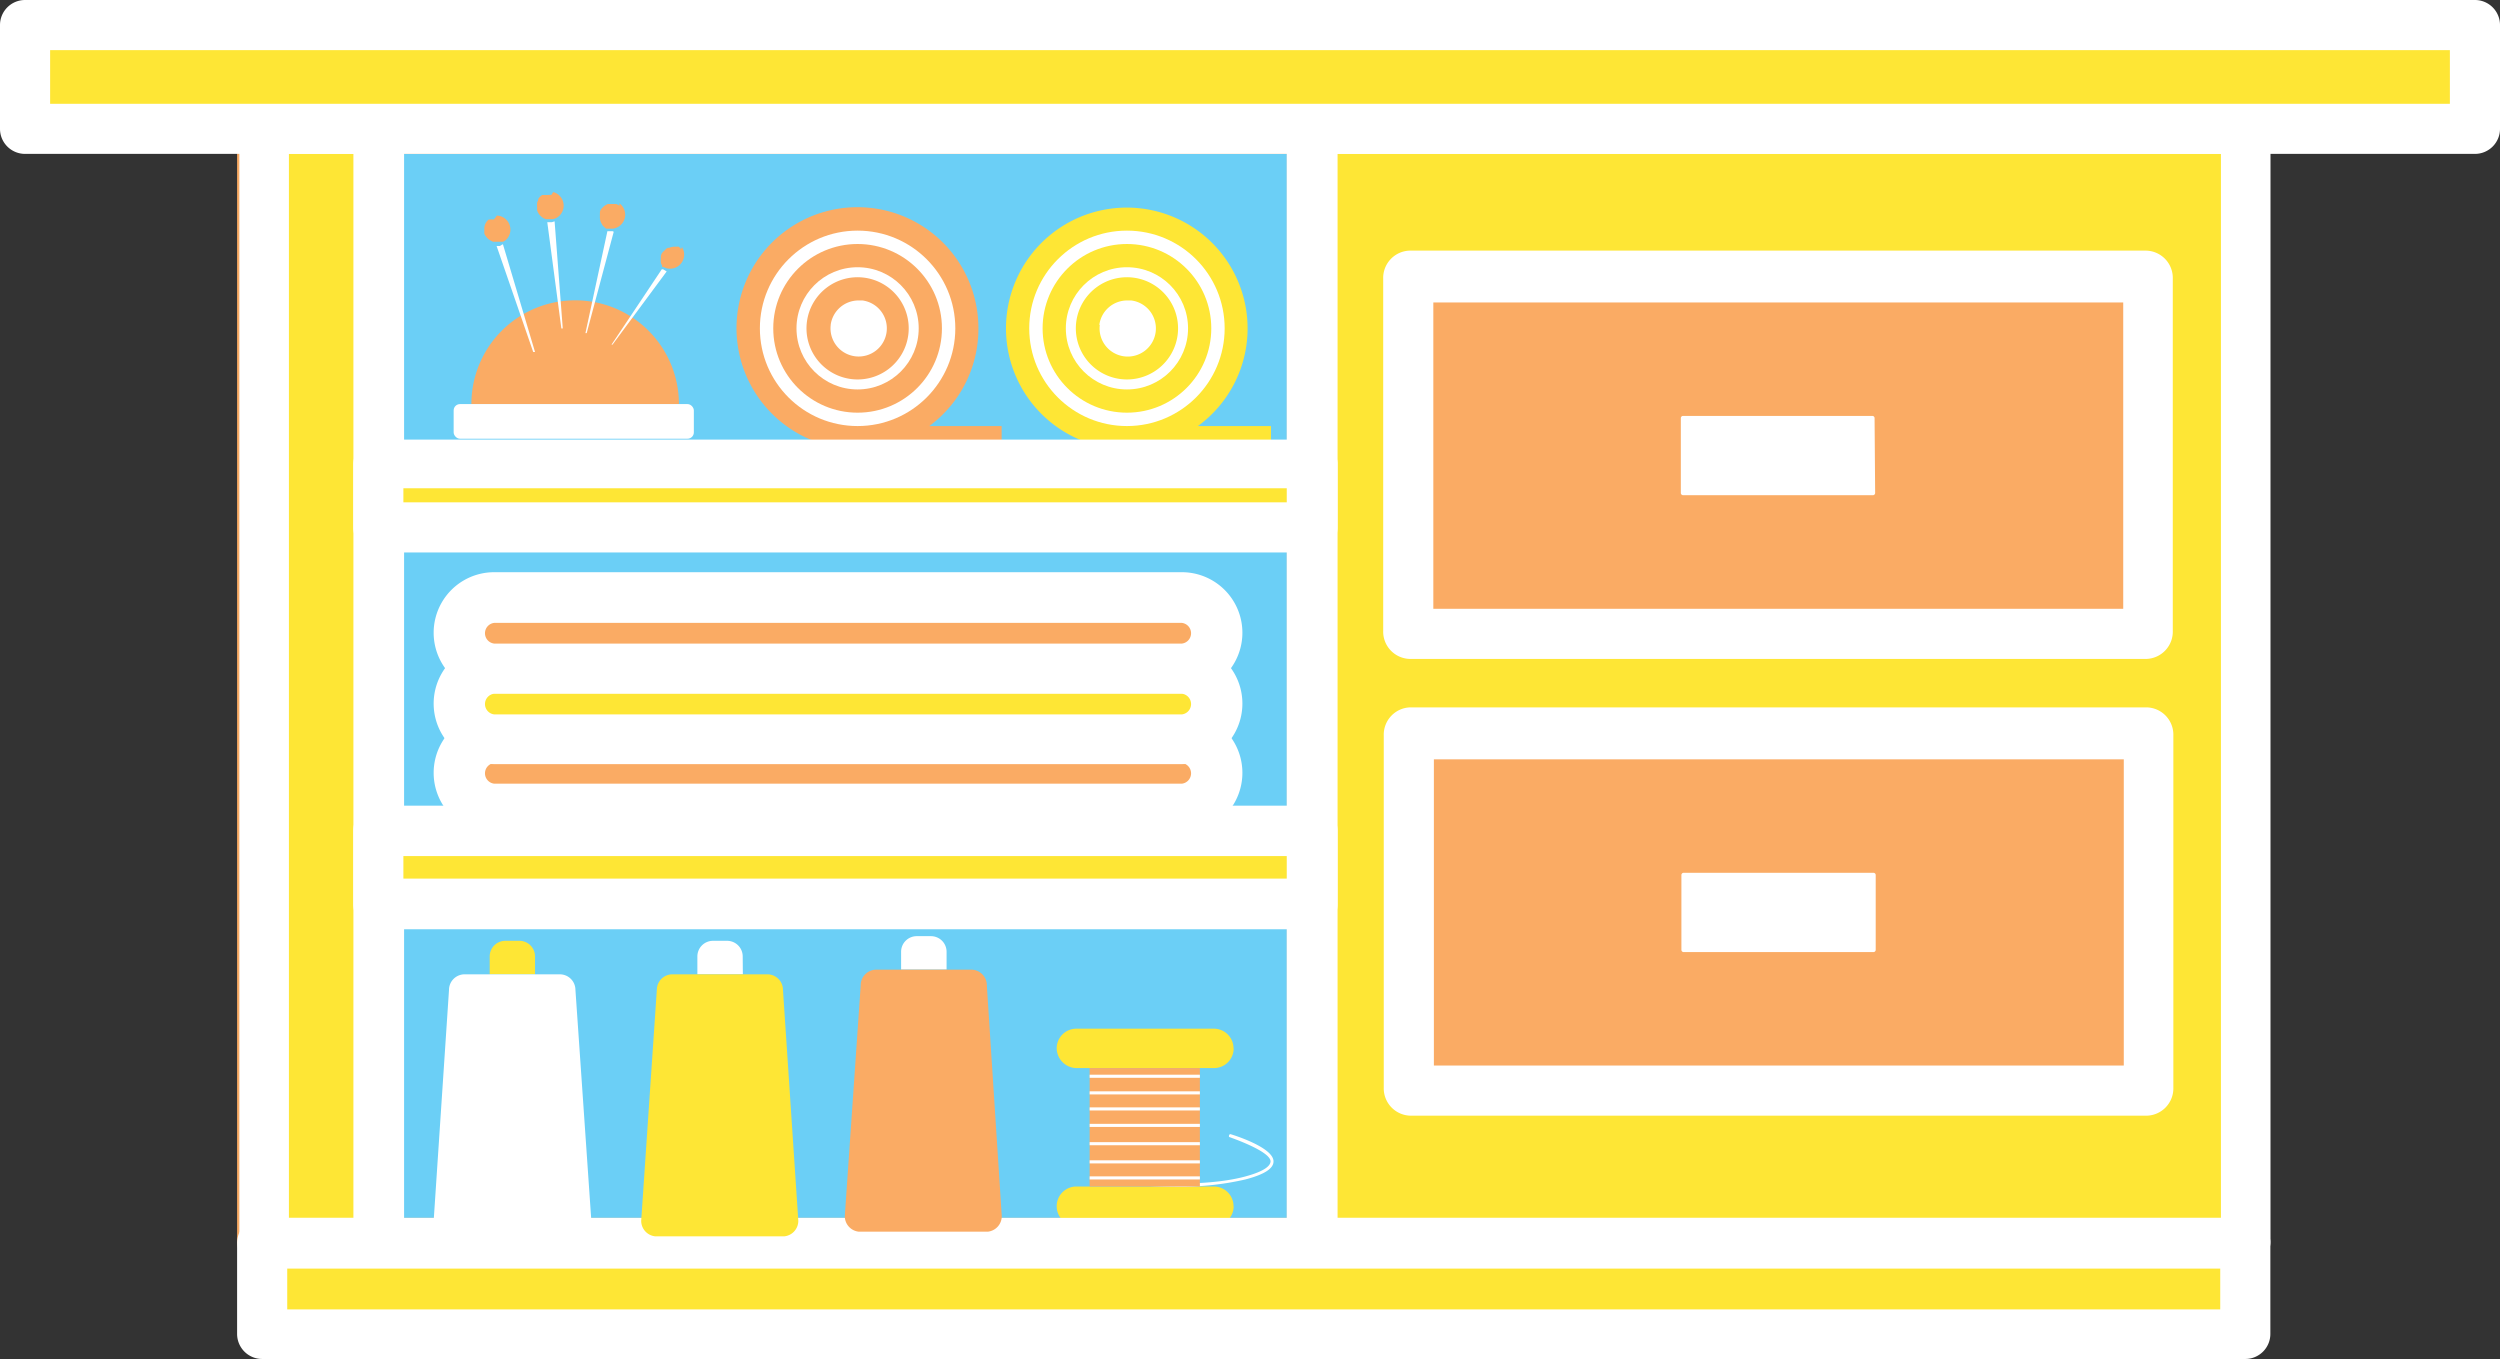 <svg xmlns="http://www.w3.org/2000/svg" viewBox="-0 0 177.56 96.52"><rect x="-0" y="0" width="177.56" height="96.52" fill="#333333" stroke="none"/><title>Depositphotos_107508878_16</title><g data-name="Layer 2"><g data-name="Layer 1"><g data-name="Layer 2"><g data-name="Layer 1-2"><path d="M93.17 88.15a.12.12 0 0 1-.11.13H18.74a.12.12 0 0 1-.12-.12V9.28a.12.12 0 0 1 .11-.13h74.32a.12.12 0 0 1 .12.12z" fill="#6bcff6"/><path d="M93.05 90.06H18.74a1.91 1.91 0 0 1-1.9-1.91V9.28a1.91 1.91 0 0 1 1.9-1.91h74.31A1.91 1.91 0 0 1 95 9.24v78.91a1.91 1.91 0 0 1-1.91 1.91zM20.4 86.5h71V10.93h-71z" fill="#faab64"/><path fill="#fee635" d="M18.74 9.15h8.14v79.13h-8.14z"/><path d="M26.87 90.06h-8.13A1.78 1.78 0 0 1 17 88.28V9.15a1.78 1.78 0 0 1 1.78-1.78h8.14a1.78 1.78 0 0 1 1.78 1.78v79.13a1.78 1.78 0 0 1-1.78 1.78zm-6.35-3.56h4.58V10.93h-4.58z" fill="#fff"/><path d="M69.49 23.32a8.59 8.59 0 1 0-9.87 8.48v.11h11.52v-1.65H66a8.57 8.57 0 0 0 3.49-6.94z" fill="#faab64"/><path d="M85.08 30.26a8.58 8.58 0 1 0-6.32 1.55v.11h11.51v-1.66z" fill="#fee635"/><circle cx="80.04" cy="23.32" r="6.94" fill="#fff"/><path d="M48.22 28.7H33.48a7.37 7.37 0 1 1 14.74 0z" fill="#faab64"/><rect x="32.22" y="28.7" width="17.06" height="2.46" rx=".45" ry=".45" fill="#fff"/><path d="M47.1 19.13H47l-3.57 5.35h.07l3.85-5.2z" fill="#fff"/><path d="M39.14 15.78h-.27l1 7.55h.1l-.58-7.61-.19.06z" fill="#fff"/><path d="M43.51 16.42h-.37l-1.56 7.24h.09l1.92-7.2z" fill="#fff"/><path d="M35.67 17.37l-.17.1h-.23l2.6 7.53H38l-2.28-7.65z" fill="#fff"/><path d="M39.15 13.85a1 1 0 0 0-.27 0h-.37l-.1.07a1 1 0 0 0-.18.21v.08a1 1 0 0 0-.08.19v.06a1 1 0 0 0 0 .25v.06a1 1 0 0 0 0 .17 1 1 0 0 0 .07.17l.09.14.13.13.13.1.2.09h.5l.19-.06a1 1 0 0 0-.17-1.87z" fill="#faab64"/><path d="M44 14.61a1 1 0 0 0-.24-.12h-.58a1 1 0 0 0-.34.21l-.07.07-.09.1a.94.94 0 0 0-.07.17v.14a.94.94 0 0 0 0 .17.91.91 0 0 0 .11.52l.08.14a1 1 0 0 0 .16.15l.08.08h.5a1 1 0 0 0 .45-1.8z" fill="#faab64"/><path d="M48.39 17.71a1 1 0 0 0-.19-.19h-.28a1 1 0 0 0-.39.08h-.09l-.12.06-.12.13-.07.06A.94.94 0 0 0 47 18a1 1 0 0 0-.06.17.94.94 0 0 0 0 .16 1.26 1.26 0 0 0 0 .34 1 1 0 0 0 .09.2.93.93 0 0 0 0 .1h.12l.18.08a1 1 0 0 0 1.1-1.51z" fill="#faab64"/><path d="M35.08 15.59a1 1 0 0 0-.27 0h-.1l-.06.05-.08.09-.06.09a1 1 0 0 0-.11.33v.07a.94.94 0 0 0 0 .1.93.93 0 0 0 0 .16.9.9 0 0 0 0 .11.94.94 0 0 0 .08.15l.11.15.12.11.16.1.15.07h.71l.17-.1a1 1 0 0 0-.61-1.76z" fill="#faab64"/><path d="M87.62 85.67a1.4 1.4 0 0 1-1.4 1.4h-9.77a1.4 1.4 0 0 1-1.4-1.4 1.4 1.4 0 0 1 1.4-1.4h9.76a1.4 1.4 0 0 1 1.4 1.4z" fill="#fee635"/><path d="M83.53 84.28a47.33 47.33 0 0 1-5.75-.38v-.21c.07 0 6.71.92 10.62-.12 1.51-.4 1.83-.81 1.84-1.08 0-.73-2.83-1.69-2.92-1.73s0-.22.06-.21 3.08.92 3.07 1.94c0 .51-.66.93-2 1.28a20.29 20.29 0 0 1-4.92.51z" fill="#fff"/><path d="M87.62 74.46a1.4 1.4 0 0 1-1.4 1.4h-9.77a1.43 1.43 0 0 1-1.4-1.4 1.4 1.4 0 0 1 1.4-1.4h9.76a1.4 1.4 0 0 1 1.4 1.4z" fill="#fee635"/><path fill="#faab64" d="M77.39 75.86h7.83v8.41h-7.83z"/><path fill="none" d="M77.39 76.44h7.83"/><path fill="#fff" d="M77.39 76.33h7.83v.22h-7.83z"/><path fill="none" d="M77.39 77.62h7.83"/><path fill="#fff" d="M77.39 77.51h7.83v.22h-7.83z"/><path fill="none" d="M77.39 78.76h7.83"/><path fill="#fff" d="M77.39 78.65h7.83v.22h-7.83z"/><path fill="none" d="M77.39 79.93h7.83"/><path fill="#fff" d="M77.39 79.82h7.83v.22h-7.83z"/><path fill="none" d="M77.39 81.22h7.83"/><path fill="#fff" d="M77.39 81.12h7.83v.22h-7.83z"/><path fill="none" d="M77.39 82.52h7.83"/><path fill="#fff" d="M77.39 82.41h7.83v.22h-7.83z"/><path fill="none" d="M77.39 83.66h7.83"/><path fill="#fff" d="M77.39 83.55h7.83v.22h-7.83z"/><path d="M159.47 88.15a.12.12 0 0 1-.11.13H93.28a.12.12 0 0 1-.11-.13V9.28a.12.12 0 0 1 .11-.13h66.09a.12.12 0 0 1 .11.13z" fill="#fee635"/><path d="M159.37 90.06H93.28a1.9 1.9 0 0 1-1.89-1.91V9.28a1.9 1.9 0 0 1 1.89-1.91h66.09a1.9 1.9 0 0 1 1.89 1.91v78.87a1.9 1.9 0 0 1-1.89 1.91zM95 86.5h62.74V10.93H95z" fill="#fff"/><path d="M152.54 44.84a.16.16 0 0 1-.14.17h-52.24a.16.16 0 0 1-.14-.17v-25a.16.16 0 0 1 .14-.17h52.24a.16.16 0 0 1 .14.17z" fill="#faab64"/><path d="M152.4 46.8h-52.24a1.94 1.94 0 0 1-1.92-2v-25a1.94 1.94 0 0 1 1.88-2h52.28a1.94 1.94 0 0 1 1.92 2v25a1.94 1.94 0 0 1-1.88 2zm-50.6-3.56h49V21.48h-49z" fill="#fff"/><path d="M133.18 35a.16.16 0 0 1-.14.17h-13.52a.16.16 0 0 1-.14-.17v-5.29a.16.16 0 0 1 .14-.17H133a.16.16 0 0 1 .14.17z" fill="#fff"/><path d="M152.58 77.29a.16.16 0 0 1-.14.17H100.2a.16.16 0 0 1-.14-.17v-25a.16.16 0 0 1 .14-.17h52.24a.16.16 0 0 1 .14.17z" fill="#faab64"/><path d="M152.44 79.24H100.2a1.94 1.94 0 0 1-1.92-2v-25a1.94 1.94 0 0 1 1.88-2h52.28a1.94 1.94 0 0 1 1.92 2v25a1.94 1.94 0 0 1-1.88 2zm-50.6-3.56h49V53.93h-49z" fill="#fff"/><path d="M133.22 67.45a.16.16 0 0 1-.14.17h-13.52a.16.16 0 0 1-.14-.17v-5.29a.16.16 0 0 1 .14-.17h13.52a.16.16 0 0 1 .14.17z" fill="#fff"/><path fill="#fee635" d="M26.87 32.95h66.3v4.52h-66.3z"/><path d="M93.17 39.24h-66.3a1.78 1.78 0 0 1-1.78-1.78V33a1.78 1.78 0 0 1 1.78-1.78h66.3A1.78 1.78 0 0 1 95 32.9v4.57a1.78 1.78 0 0 1-1.79 1.77zm-64.52-3.56h62.74v-1H28.65z" fill="#fff"/><path fill="#fee635" d="M26.87 59.02h66.3v5.16h-66.3z"/><path d="M93.17 66h-66.3a1.78 1.78 0 0 1-1.78-1.78V59a1.78 1.78 0 0 1 1.78-1.78h66.3A1.78 1.78 0 0 1 95 58.95v5.21A1.78 1.78 0 0 1 93.28 66zm-64.52-3.6h62.74v-1.6H28.65z" fill="#fff"/><path fill="#fee635" d="M18.62 88.28h140.86v6.46H18.62z"/><path d="M159.47 96.52H18.62a1.78 1.78 0 0 1-1.78-1.78v-6.46a1.78 1.78 0 0 1 1.78-1.78h140.85a1.78 1.78 0 0 1 1.78 1.78v6.46a1.78 1.78 0 0 1-1.78 1.78zM20.4 93h137.29v-2.9H20.4z" fill="#fff"/><path d="M83.94 57.4H35.1a2.52 2.52 0 0 1-2.52-2.52 2.52 2.52 0 0 1 2.52-2.52h48.84a2.52 2.52 0 0 1 2.52 2.52 2.52 2.52 0 0 1-2.52 2.52z" fill="#faab64"/><path d="M83.94 59.19H35.1a4.3 4.3 0 1 1 0-8.6h48.84a4.3 4.3 0 0 1 0 8.6zm-48.84-5a.74.74 0 0 0 0 1.47h48.84a.74.74 0 0 0 0-1.47z" fill="#fff"/><path d="M83.94 52.49H35.1A2.52 2.52 0 0 1 32.58 50a2.52 2.52 0 0 1 2.52-2.52h48.84A2.52 2.52 0 0 1 86.46 50a2.52 2.52 0 0 1-2.52 2.49z" fill="#fee635"/><path d="M83.94 54.27H35.1a4.3 4.3 0 1 1 0-8.6h48.84a4.3 4.3 0 0 1 0 8.6zm-48.84-5a.74.74 0 0 0 0 1.47h48.84a.74.74 0 0 0 0-1.47z" fill="#fff"/><path d="M83.94 47.46H35.1a2.52 2.52 0 0 1-2.52-2.52 2.52 2.52 0 0 1 2.52-2.52h48.84a2.52 2.52 0 0 1 2.52 2.52 2.52 2.52 0 0 1-2.52 2.52z" fill="#faab64"/><path d="M83.94 49.24H35.1a4.3 4.3 0 1 1 0-8.6h48.84a4.3 4.3 0 0 1 0 8.6zm-48.84-5a.74.74 0 0 0 0 1.47h48.84a.74.74 0 0 0 0-1.47z" fill="#fff"/><circle cx="60.91" cy="23.32" r="6.94" fill="#fff"/><circle cx="60.91" cy="23.32" r="5.99" fill="#faab64"/><circle cx="60.91" cy="23.32" r="4.34" fill="#fff"/><path d="M64.51 23.79a3.63 3.63 0 1 0-4.07 3.13 3.63 3.63 0 0 0 4.07-3.13z" fill="#faab64"/><path d="M59 23.06a2 2 0 0 1 2-1.72h.26A2 2 0 1 1 59 23.09z" fill="#fff"/><circle cx="80.04" cy="23.32" r="5.99" fill="#fee635"/><circle cx="80.04" cy="23.32" r="4.34" fill="#fff"/><path d="M83.64 23.79a3.63 3.63 0 1 0-4.07 3.13 3.63 3.63 0 0 0 4.07-3.13z" fill="#fee635"/><path d="M78.08 23.06a2 2 0 0 1 2-1.72h.26a2 2 0 1 1-2.23 1.75z" fill="#fff"/><path d="M38 67.93a1.11 1.11 0 0 0-1.11-1.11h-1a1.11 1.11 0 0 0-1.11 1.11v1.27H38z" fill="#fee635"/><path d="M40.87 70.31a1.11 1.11 0 0 0-1.11-1.11H33a1.11 1.11 0 0 0-1.11 1.11l-1.09 16.4a1.11 1.11 0 0 0 1 1.1H41a1.11 1.11 0 0 0 1-1.1z" fill="#fff"/><path d="M52.75 67.93a1.11 1.11 0 0 0-1.11-1.11h-1a1.11 1.11 0 0 0-1.11 1.11v1.27h3.23z" fill="#fff"/><path d="M55.61 70.31a1.11 1.11 0 0 0-1.11-1.11h-6.74a1.11 1.11 0 0 0-1.11 1.11l-1.11 16.4a1.11 1.11 0 0 0 1 1.1h9.16a1.11 1.11 0 0 0 1-1.1z" fill="#fee635"/><path d="M67.23 67.6a1.11 1.11 0 0 0-1.11-1.11h-1a1.11 1.11 0 0 0-1.12 1.1v1.27h3.23z" fill="#fff"/><path d="M70.09 70A1.11 1.11 0 0 0 69 68.87h-6.75A1.11 1.11 0 0 0 61.13 70L60 86.38a1.11 1.11 0 0 0 1 1.1h9.15a1.11 1.11 0 0 0 1-1.1z" fill="#faab64"/><path fill="#fee635" d="M1.78 1.78h173.98v7.37H1.78z"/><path d="M175.76 10.93H1.78A1.78 1.78 0 0 1 0 9.15V1.78A1.78 1.78 0 0 1 1.78 0h174a1.78 1.78 0 0 1 1.78 1.78v7.37a1.78 1.78 0 0 1-1.78 1.78zM3.56 7.37H174V3.56H3.56z" fill="#fff"/></g></g></g></g></svg>
